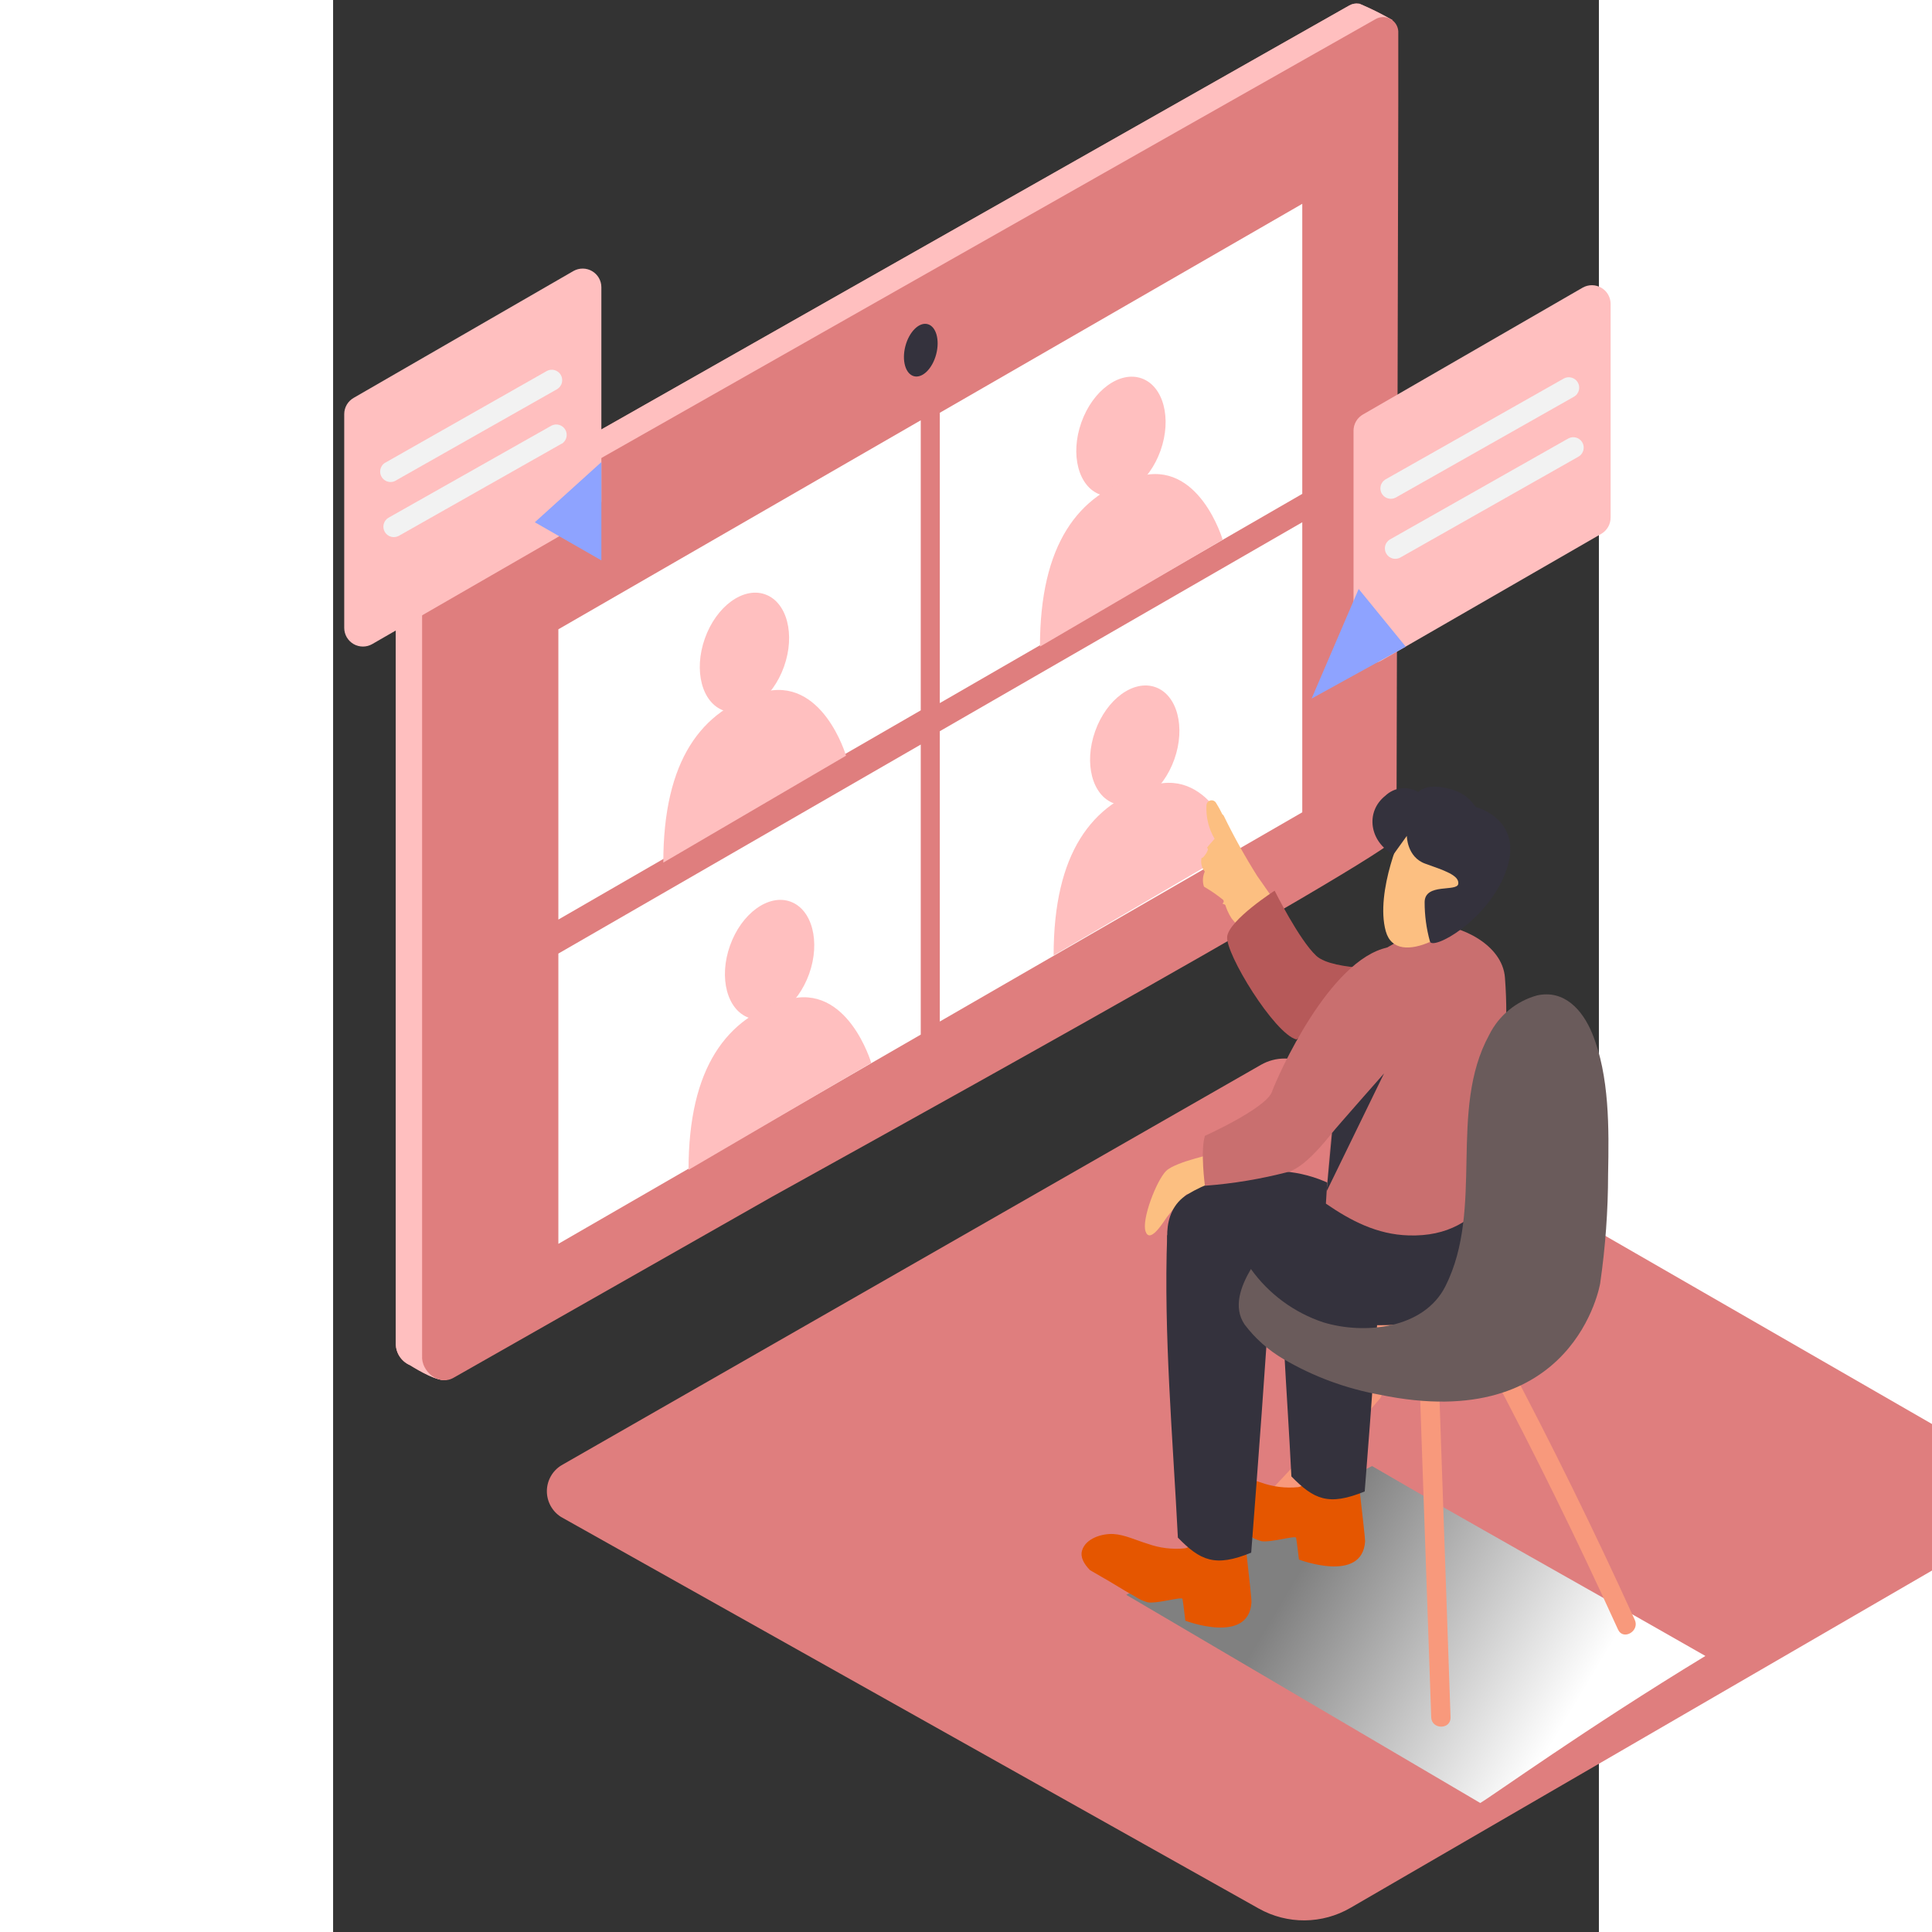 <svg width="300" height="300" viewBox="0 0 76 116" fill="none" xmlns="http://www.w3.org/2000/svg">
<rect x="0" y="0" width="76" height="116" fill="#333333" stroke="none"/>
<path d="M13.716 87.975C13.45 88.135 13.229 88.361 13.075 88.631C12.921 88.901 12.838 89.206 12.835 89.517C12.832 89.828 12.908 90.134 13.056 90.407C13.204 90.68 13.42 90.911 13.682 91.078L55.583 114.594C56.425 115.066 57.376 115.31 58.341 115.302C59.306 115.293 60.253 115.034 61.087 114.548L100.615 91.621C100.919 91.445 101.171 91.192 101.346 90.888C101.521 90.585 101.613 90.24 101.613 89.889C101.613 89.539 101.521 89.194 101.346 88.89C101.171 88.587 100.919 88.334 100.615 88.158L58.565 63.936C58.129 63.686 57.636 63.555 57.134 63.555C56.632 63.555 56.139 63.686 55.704 63.936L13.716 87.975Z" fill="#DF7E7E"/>
<path style="mix-blend-mode:multiply" d="M62.382 88.025C68.534 91.612 72.931 94.022 82.394 99.426C75.232 103.778 69.682 107.778 68.876 108.254L47.619 95.755C49.273 94.92 54.735 91.813 62.382 88.025Z" fill="url(#paint0_linear)"/>
<path d="M3.764 80.603V33.946C3.759 33.609 3.844 33.277 4.009 32.983C4.175 32.69 4.416 32.446 4.708 32.276C8.583 30.025 52.492 5.155 61.016 0.327C61.19 0.229 61.391 0.192 61.588 0.223C61.599 0.219 61.611 0.219 61.622 0.223C62.302 0.511 62.965 0.841 63.605 1.209C63.241 1.466 62.797 1.586 62.353 1.547V5.276L62.244 49.469C62.244 50.355 25.493 70.61 24.729 71.052L6.203 81.597C6.804 82.057 7.134 82.788 6.767 82.85C6.274 82.942 5.205 82.332 4.62 81.969C4.475 81.907 4.341 81.82 4.223 81.714C4.069 81.575 3.948 81.403 3.868 81.211C3.789 81.019 3.753 80.811 3.764 80.603Z" fill="#F29696"/>
<path d="M3.764 80.603V33.946C3.759 33.609 3.844 33.277 4.009 32.983C4.175 32.69 4.416 32.446 4.708 32.276C8.583 30.025 52.492 5.155 61.016 0.327C61.19 0.229 61.391 0.192 61.588 0.223C61.599 0.219 61.611 0.219 61.622 0.223C62.302 0.511 62.965 0.841 63.605 1.209C63.241 1.466 62.797 1.586 62.353 1.547V5.276L62.244 49.469C62.244 50.355 25.493 70.61 24.729 71.052L6.203 81.597C6.804 82.057 7.134 82.788 6.767 82.85C6.274 82.942 5.205 82.332 4.62 81.969C4.475 81.907 4.341 81.82 4.223 81.714C4.069 81.575 3.948 81.403 3.868 81.211C3.789 81.019 3.753 80.811 3.764 80.603Z" fill="#FFBFBF"/>
<path d="M63.955 1.873C63.944 1.72 63.895 1.572 63.812 1.443C63.729 1.314 63.614 1.208 63.48 1.135C63.344 1.062 63.193 1.025 63.04 1.026C62.886 1.027 62.736 1.067 62.602 1.142C54.074 5.965 10.177 30.839 6.289 33.09C5.998 33.26 5.757 33.504 5.591 33.797C5.425 34.091 5.34 34.423 5.345 34.761V81.393C5.274 82.345 6.352 83.226 7.229 82.725L26.331 71.867C27.1 71.428 63.846 51.169 63.846 50.284L63.955 6.091V1.873Z" fill="#DF7E7E"/>
<path d="M58.19 31.357V48.772L36.427 61.334V43.903L58.19 31.357Z" fill="white"/>
<path d="M35.283 44.704V62.119L13.525 74.682V57.254L35.283 44.704Z" fill="white"/>
<path d="M58.19 12.238V29.653L36.427 42.215V24.784L58.19 12.238Z" fill="white"/>
<path d="M35.283 25.235V42.65L13.525 55.212V37.784L35.283 25.235Z" fill="white"/>
<path d="M34.877 22.589C34.366 22.455 34.134 21.647 34.36 20.783C34.586 19.92 35.183 19.328 35.694 19.461C36.205 19.595 36.436 20.403 36.211 21.267C35.985 22.13 35.388 22.722 34.877 22.589Z" fill="#34323D"/>
<path d="M46.061 29.698C44.749 29.231 44.241 27.29 44.927 25.362C45.613 23.435 47.233 22.251 48.545 22.718C49.858 23.185 50.366 25.127 49.68 27.054C48.994 28.981 47.374 30.165 46.061 29.698Z" fill="#FFBFBF"/>
<path d="M53.412 32.409C53.412 32.409 51.988 27.557 48.359 28.613C44.73 29.67 42.441 32.681 42.441 38.824" fill="#FFBFBF"/>
<path d="M23.456 42.666C22.143 42.199 21.636 40.258 22.322 38.33C23.007 36.403 24.628 35.219 25.94 35.686C27.252 36.153 27.76 38.094 27.074 40.022C26.388 41.949 24.768 43.133 23.456 42.666Z" fill="#FFBFBF"/>
<path d="M30.797 45.373C30.797 45.373 29.373 40.52 25.744 41.576C22.114 42.633 19.826 45.64 19.826 51.791" fill="#FFBFBF"/>
<path d="M46.889 48.238C45.577 47.771 45.069 45.83 45.755 43.903C46.441 41.975 48.061 40.791 49.374 41.258C50.686 41.726 51.194 43.667 50.508 45.594C49.822 47.522 48.202 48.706 46.889 48.238Z" fill="#FFBFBF"/>
<path d="M54.232 50.948C54.232 50.948 52.808 46.095 49.179 47.152C45.55 48.208 43.261 51.219 43.261 57.363" fill="#FFBFBF"/>
<path d="M24.966 61.111C23.653 60.644 23.145 58.703 23.831 56.775C24.517 54.848 26.137 53.664 27.45 54.131C28.762 54.598 29.27 56.539 28.584 58.467C27.898 60.394 26.278 61.578 24.966 61.111Z" fill="#FFBFBF"/>
<path d="M32.312 63.823C32.312 63.823 30.888 58.97 27.259 60.027C23.63 61.084 21.341 64.095 21.341 70.238" fill="#FFBFBF"/>
<path d="M57.313 73.892C59.113 72.639 61.23 71.946 63.519 72.451C65.958 72.986 68.067 74.54 70.552 74.894C70.944 74.953 72.51 74.853 72.752 75.078C79.664 81.618 60.345 80.925 60.345 80.925C58.47 79.388 56.703 77.876 54.845 76.331C55.404 75.061 56.348 74.569 57.313 73.892Z" fill="#F8997C"/>
<path d="M66.408 83.376L67.093 103.109C67.118 103.857 65.957 103.857 65.932 103.109L65.247 83.376C65.218 82.625 66.379 82.629 66.408 83.376Z" fill="#F8997C"/>
<path d="M51.918 93.934C55.437 90.49 58.799 86.897 62.004 83.155C62.492 82.587 63.311 83.41 62.839 83.99C59.637 87.73 56.275 91.323 52.753 94.769C52.206 95.279 51.379 94.456 51.918 93.934Z" fill="#F8997C"/>
<path d="M70.437 81.556C73.168 86.712 75.741 91.946 78.154 97.258C78.463 97.935 77.461 98.511 77.152 97.847C74.738 92.535 72.166 87.301 69.434 82.144C69.063 81.476 70.086 80.888 70.437 81.556Z" fill="#F8997C"/>
<path d="M53.093 69.227C53.093 69.227 50.587 69.741 50.015 70.305C49.443 70.869 48.528 73.228 48.783 73.942C49.038 74.656 49.756 73.525 50.065 73.074C50.431 72.594 50.824 72.137 51.243 71.704C52.069 71.831 52.913 71.719 53.678 71.382" fill="#FCBF81"/>
<path d="M52.253 90.597C51.89 90.225 51.656 89.816 51.781 89.411C52.002 88.684 52.988 88.392 53.66 88.43C54.333 88.467 55.035 88.81 55.715 89.014C56.429 89.271 57.191 89.365 57.945 89.29C58.067 89.274 58.179 89.213 58.259 89.119C58.468 89.069 58.661 88.966 58.819 88.82C58.977 88.673 59.095 88.489 59.161 88.284L61.395 87.482C61.395 87.482 61.963 92.209 61.963 92.543C61.796 95.091 57.991 93.638 57.991 93.638C57.991 93.638 57.858 92.485 57.82 92.33C57.782 92.176 56.325 92.627 55.732 92.535C55.453 92.457 55.19 92.335 54.951 92.172C54.5 91.925 54.061 91.658 53.623 91.391C53.184 91.123 52.708 90.869 52.253 90.597Z" fill="#E55600"/>
<path d="M60.59 73.165C61.425 73.249 62.261 73.358 63.096 73.475C62.748 78.837 62.362 84.195 61.939 89.549C59.767 90.439 58.886 90.025 57.537 88.647C57.282 83.535 56.831 78.181 56.848 73.019C58.101 73.074 59.345 73.128 60.59 73.165Z" fill="#34323D"/>
<path d="M69.627 71.695C69.627 71.695 69.986 77.563 67.038 78.874C64.089 80.186 58.038 79.53 55.064 77.784C53.525 76.847 51.91 76.041 50.236 75.375C50.236 75.375 49.472 72.806 51.327 71.695C53.181 70.585 57.282 69.215 60.932 71.695" fill="#34323D"/>
<path d="M56.689 55.579C56.597 55.358 56.488 55.145 56.364 54.94C56.36 54.953 56.353 54.965 56.343 54.974C56.339 54.99 56.331 55.006 56.319 55.018C56.306 55.029 56.291 55.037 56.274 55.04C56.257 55.043 56.24 55.04 56.225 55.033C56.209 55.026 56.197 55.014 56.188 54.999L55.95 54.64C55.958 54.687 55.958 54.735 55.95 54.782C55.931 54.87 55.88 54.947 55.806 54.999C55.733 55.051 55.642 55.073 55.553 55.062C55.501 55.058 55.45 55.042 55.404 55.017C55.359 54.991 55.319 54.956 55.289 54.913C55.259 54.87 55.238 54.821 55.229 54.77C55.22 54.718 55.222 54.665 55.236 54.615L55.127 54.489C55.133 54.525 55.133 54.562 55.127 54.598C55.111 54.648 55.082 54.694 55.043 54.73C55.005 54.766 54.957 54.791 54.906 54.804C54.855 54.817 54.801 54.817 54.75 54.803C54.699 54.79 54.652 54.764 54.614 54.727C54.572 54.694 54.534 54.652 54.497 54.615C54.464 54.629 54.428 54.636 54.392 54.636C54.356 54.636 54.321 54.629 54.288 54.615C53.981 54.51 53.682 54.388 53.39 54.247C53.41 54.238 53.428 54.225 53.442 54.208C53.456 54.191 53.466 54.17 53.471 54.148C53.475 54.127 53.474 54.104 53.468 54.083C53.462 54.062 53.451 54.042 53.436 54.026C53.092 53.747 52.727 53.495 52.346 53.27C52.332 53.258 52.317 53.25 52.3 53.245L52.279 53.207C52.19 52.918 52.211 52.605 52.337 52.33C52.245 52.218 52.18 52.087 52.146 51.946C52.112 51.804 52.11 51.658 52.141 51.516C52.172 51.514 52.201 51.502 52.225 51.482C52.279 51.436 52.326 51.381 52.363 51.319C52.43 51.236 52.482 51.141 52.517 51.04C52.526 51.014 52.526 50.987 52.518 50.961C52.509 50.936 52.493 50.913 52.471 50.898C52.613 50.71 52.78 50.53 52.926 50.363C52.569 49.754 52.399 49.052 52.438 48.346C52.441 48.28 52.465 48.217 52.507 48.166C52.549 48.115 52.606 48.078 52.67 48.062C52.734 48.046 52.801 48.05 52.863 48.075C52.924 48.1 52.975 48.144 53.01 48.2C53.15 48.422 53.277 48.652 53.39 48.889C53.427 48.913 53.457 48.946 53.478 48.985C54.081 50.225 54.752 51.431 55.486 52.597C55.612 52.794 57.157 54.899 56.965 54.949C56.977 55.045 58.23 57.931 56.689 55.579ZM55.787 54.69C55.787 54.69 55.787 54.69 55.787 54.669C55.779 54.678 55.77 54.685 55.759 54.69C55.748 54.695 55.736 54.697 55.724 54.697C55.713 54.697 55.701 54.695 55.69 54.69C55.679 54.685 55.67 54.678 55.662 54.669C55.624 54.696 55.581 54.714 55.536 54.723C55.49 54.732 55.444 54.73 55.399 54.719C55.402 54.774 55.427 54.826 55.469 54.863C55.51 54.9 55.565 54.919 55.62 54.915C55.675 54.912 55.727 54.887 55.764 54.845C55.801 54.804 55.82 54.749 55.816 54.694L55.787 54.69Z" fill="#FCBF81"/>
<path d="M56.535 54.907C56.2 54.651 55.916 54.333 55.699 53.971C55.658 53.896 55.602 53.829 55.535 53.775C55.468 53.721 55.391 53.681 55.307 53.658C55.225 53.634 55.138 53.628 55.052 53.639C54.967 53.65 54.884 53.678 54.81 53.721C54.786 53.552 54.773 53.382 54.772 53.211C54.772 52.343 53.407 52.33 53.423 53.211C53.392 53.893 53.575 54.568 53.945 55.141C54.354 55.658 54.852 56.098 55.415 56.44C55.515 56.495 55.626 56.526 55.74 56.528C55.854 56.53 55.967 56.505 56.068 56.453C56.17 56.401 56.257 56.325 56.322 56.232C56.388 56.139 56.429 56.031 56.443 55.918L56.501 55.872C56.567 55.811 56.62 55.737 56.657 55.656C56.694 55.574 56.715 55.486 56.718 55.396C56.721 55.307 56.707 55.217 56.675 55.133C56.644 55.049 56.596 54.972 56.535 54.907Z" fill="#FCBF81"/>
<path d="M64.002 58.148C64.002 58.148 60.064 58.336 59.036 57.392C58.009 56.448 56.531 53.479 56.531 53.479C56.531 53.479 53.816 55.224 53.682 56.227C53.549 57.229 56.518 62.073 57.838 62.412" fill="#B65959"/>
<path d="M45.443 94.272C45.08 93.901 44.846 93.491 44.971 93.086C45.192 92.36 46.178 92.067 46.85 92.105C47.523 92.142 48.224 92.485 48.905 92.69C49.619 92.946 50.38 93.04 51.135 92.965C51.257 92.949 51.369 92.888 51.448 92.794C51.658 92.744 51.851 92.641 52.009 92.495C52.167 92.348 52.284 92.164 52.35 91.959L54.589 91.161C54.589 91.161 55.161 95.884 55.14 96.214C54.973 98.762 51.168 97.308 51.168 97.308C51.168 97.308 51.035 96.156 50.997 96.001C50.96 95.847 49.502 96.298 48.909 96.206C48.631 96.129 48.367 96.006 48.128 95.843C47.677 95.596 47.239 95.329 46.8 95.062C46.362 94.794 45.894 94.544 45.443 94.272Z" fill="#E55600"/>
<path d="M54.029 71.838C54.798 71.474 55.604 71.512 56.535 71.516C56.406 73.404 56.477 74.084 56.36 75.972L56.326 76.473C55.967 82.061 55.558 87.645 55.124 93.224C52.952 94.114 52.071 93.7 50.722 92.322C50.421 86.375 49.861 80.094 50.079 74.176C51.344 72.936 52.459 72.585 54.029 71.838Z" fill="#34323D"/>
<path d="M69.682 70.48C69.682 70.626 69.653 71.111 69.632 71.695C68.413 73.303 66.918 74.247 64.575 74.176C62.679 74.122 61.096 73.291 59.609 72.268C59.793 68.831 60.349 62.963 61.217 58.87C61.292 58.524 62.19 58.294 62.47 58.148C63.088 57.809 62.725 57.229 63.33 56.866C64.208 56.355 65.123 55.91 66.066 55.533H66.091C67.603 55.513 70.204 56.673 70.359 58.695C70.597 61.806 70.254 63.677 70.012 66.78C69.9 68.033 69.787 69.265 69.682 70.48Z" fill="#C96F6F"/>
<path d="M64.423 49.649C64.223 49.699 62.548 53.558 63.204 55.913C63.86 58.269 67.84 55.847 68.842 54.063C69.844 52.28 68.186 48.672 64.423 49.649Z" fill="#FCBF81"/>
<path d="M64.468 50.188C64.468 50.188 64.468 51.462 65.579 51.858C66.689 52.255 67.617 52.547 67.558 53.061C67.5 53.575 65.545 52.99 65.537 54.168C65.536 54.962 65.642 55.753 65.854 56.519C65.975 57.095 69.321 55.325 70.423 52.305C71.526 49.286 68.753 48.484 68.632 48.463C68.51 48.442 68.247 47.628 66.894 47.327C65.541 47.026 65.161 47.557 65.161 47.557C64.854 47.371 64.494 47.292 64.137 47.33C63.781 47.369 63.446 47.523 63.186 47.77C61.933 48.76 62.254 50.568 63.666 51.303L64.468 50.188Z" fill="#34323D"/>
<path d="M63.785 62.149C63.785 62.149 59.647 69.708 57.358 70.359C55.716 70.788 54.039 71.068 52.346 71.194C52.346 71.194 52.062 69.106 52.346 68.196C52.346 68.196 56.009 66.546 56.368 65.556C56.727 64.567 59.813 57.621 63.317 56.886" fill="#C96F6F"/>
<path d="M59.976 68.025C60.23 67.699 63.1 64.45 63.1 64.45L59.65 71.533L59.976 68.025Z" fill="#34323D"/>
<path d="M55.107 76.193C56.182 77.695 57.706 78.816 59.459 79.397C61.919 80.144 65.498 79.793 66.788 77.221C69.139 72.539 66.93 66.684 69.415 62.132C69.701 61.556 70.106 61.048 70.603 60.64C71.099 60.232 71.677 59.934 72.296 59.764C73.909 59.413 75.011 60.62 75.596 62.044C76.644 64.596 76.606 67.778 76.552 70.493C76.55 72.69 76.391 74.884 76.076 77.058C76.076 77.058 74.573 86.179 62.837 83.74C60.806 83.371 58.855 82.649 57.074 81.606C56.159 81.073 55.359 80.364 54.723 79.518C54.03 78.486 54.489 77.246 55.107 76.193Z" fill="#6A5B5B"/>
<path d="M0.668 24.863V37.705C0.669 37.9 0.721 38.091 0.819 38.26C0.917 38.429 1.057 38.569 1.226 38.668C1.394 38.766 1.586 38.818 1.781 38.82C1.976 38.822 2.168 38.773 2.338 38.678L15.544 31.065C15.715 30.966 15.857 30.825 15.956 30.654C16.055 30.483 16.107 30.289 16.107 30.092V17.241C16.106 17.046 16.054 16.855 15.956 16.686C15.858 16.517 15.718 16.377 15.55 16.279C15.381 16.18 15.19 16.128 14.995 16.126C14.8 16.124 14.607 16.173 14.437 16.268L1.248 23.881C1.073 23.978 0.926 24.12 0.824 24.293C0.722 24.466 0.668 24.662 0.668 24.863Z" fill="#FFBFBF"/>
<path d="M16.107 27.744V33.646L12.111 31.357L16.107 27.744Z" fill="#8EA3FF"/>
<path d="M61.268 25.853V38.691C61.269 38.886 61.321 39.077 61.419 39.246C61.517 39.414 61.657 39.555 61.826 39.653C61.994 39.751 62.185 39.804 62.38 39.806C62.576 39.808 62.768 39.759 62.938 39.664L76.139 32.054C76.311 31.956 76.453 31.814 76.552 31.643C76.651 31.473 76.703 31.279 76.703 31.081V18.239C76.702 18.044 76.65 17.853 76.552 17.684C76.454 17.515 76.314 17.375 76.145 17.277C75.977 17.179 75.785 17.126 75.59 17.124C75.395 17.122 75.203 17.171 75.033 17.266L61.844 24.88C61.67 24.976 61.526 25.117 61.425 25.288C61.323 25.459 61.269 25.654 61.268 25.853Z" fill="#FFBFBF"/>
<path d="M64.404 38.828L58.75 41.944L61.577 35.362" fill="#8EA3FF"/>
<path d="M13.469 23.355L3.692 28.893C3.551 28.952 3.393 28.957 3.248 28.908C3.103 28.858 2.981 28.757 2.906 28.624C2.83 28.491 2.806 28.335 2.838 28.185C2.87 28.035 2.955 27.902 3.078 27.811L12.834 22.274C12.977 22.197 13.144 22.179 13.3 22.223C13.456 22.267 13.589 22.37 13.671 22.51C13.752 22.651 13.777 22.817 13.738 22.974C13.7 23.132 13.601 23.269 13.464 23.355H13.469Z" fill="#F2F2F2"/>
<path d="M13.717 26.642L3.941 32.176C3.798 32.252 3.63 32.27 3.474 32.226C3.318 32.182 3.185 32.079 3.104 31.939C3.022 31.799 2.998 31.632 3.036 31.475C3.075 31.317 3.173 31.181 3.31 31.094L13.103 25.56C13.246 25.484 13.413 25.466 13.569 25.51C13.726 25.554 13.858 25.657 13.94 25.797C14.022 25.937 14.046 26.104 14.008 26.261C13.969 26.419 13.871 26.555 13.734 26.642H13.717Z" fill="#F2F2F2"/>
<path d="M74.527 23.806L63.802 29.875C63.659 29.951 63.492 29.969 63.336 29.925C63.18 29.881 63.047 29.778 62.965 29.638C62.884 29.498 62.859 29.331 62.898 29.174C62.936 29.016 63.035 28.88 63.172 28.793L73.896 22.725C74.039 22.648 74.206 22.63 74.362 22.674C74.519 22.718 74.651 22.821 74.733 22.961C74.815 23.102 74.839 23.268 74.8 23.425C74.762 23.583 74.664 23.72 74.527 23.806Z" fill="#F2F2F2"/>
<path d="M74.796 27.406L64.072 33.478C63.929 33.555 63.762 33.573 63.605 33.529C63.449 33.485 63.316 33.382 63.235 33.242C63.153 33.102 63.129 32.935 63.167 32.778C63.206 32.62 63.304 32.484 63.441 32.397L74.166 26.325C74.309 26.248 74.476 26.23 74.632 26.274C74.788 26.318 74.921 26.421 75.003 26.561C75.084 26.701 75.109 26.868 75.07 27.025C75.031 27.183 74.933 27.32 74.796 27.406Z" fill="#F2F2F2"/>
<defs>
<linearGradient id="paint0_linear" x1="58.419" y1="93.663" x2="74.171" y2="103.072" gradientUnits="userSpaceOnUse">
<stop stop-color="#808080"/>
<stop offset="1" stop-color="white"/>
</linearGradient>
</defs>
</svg>
